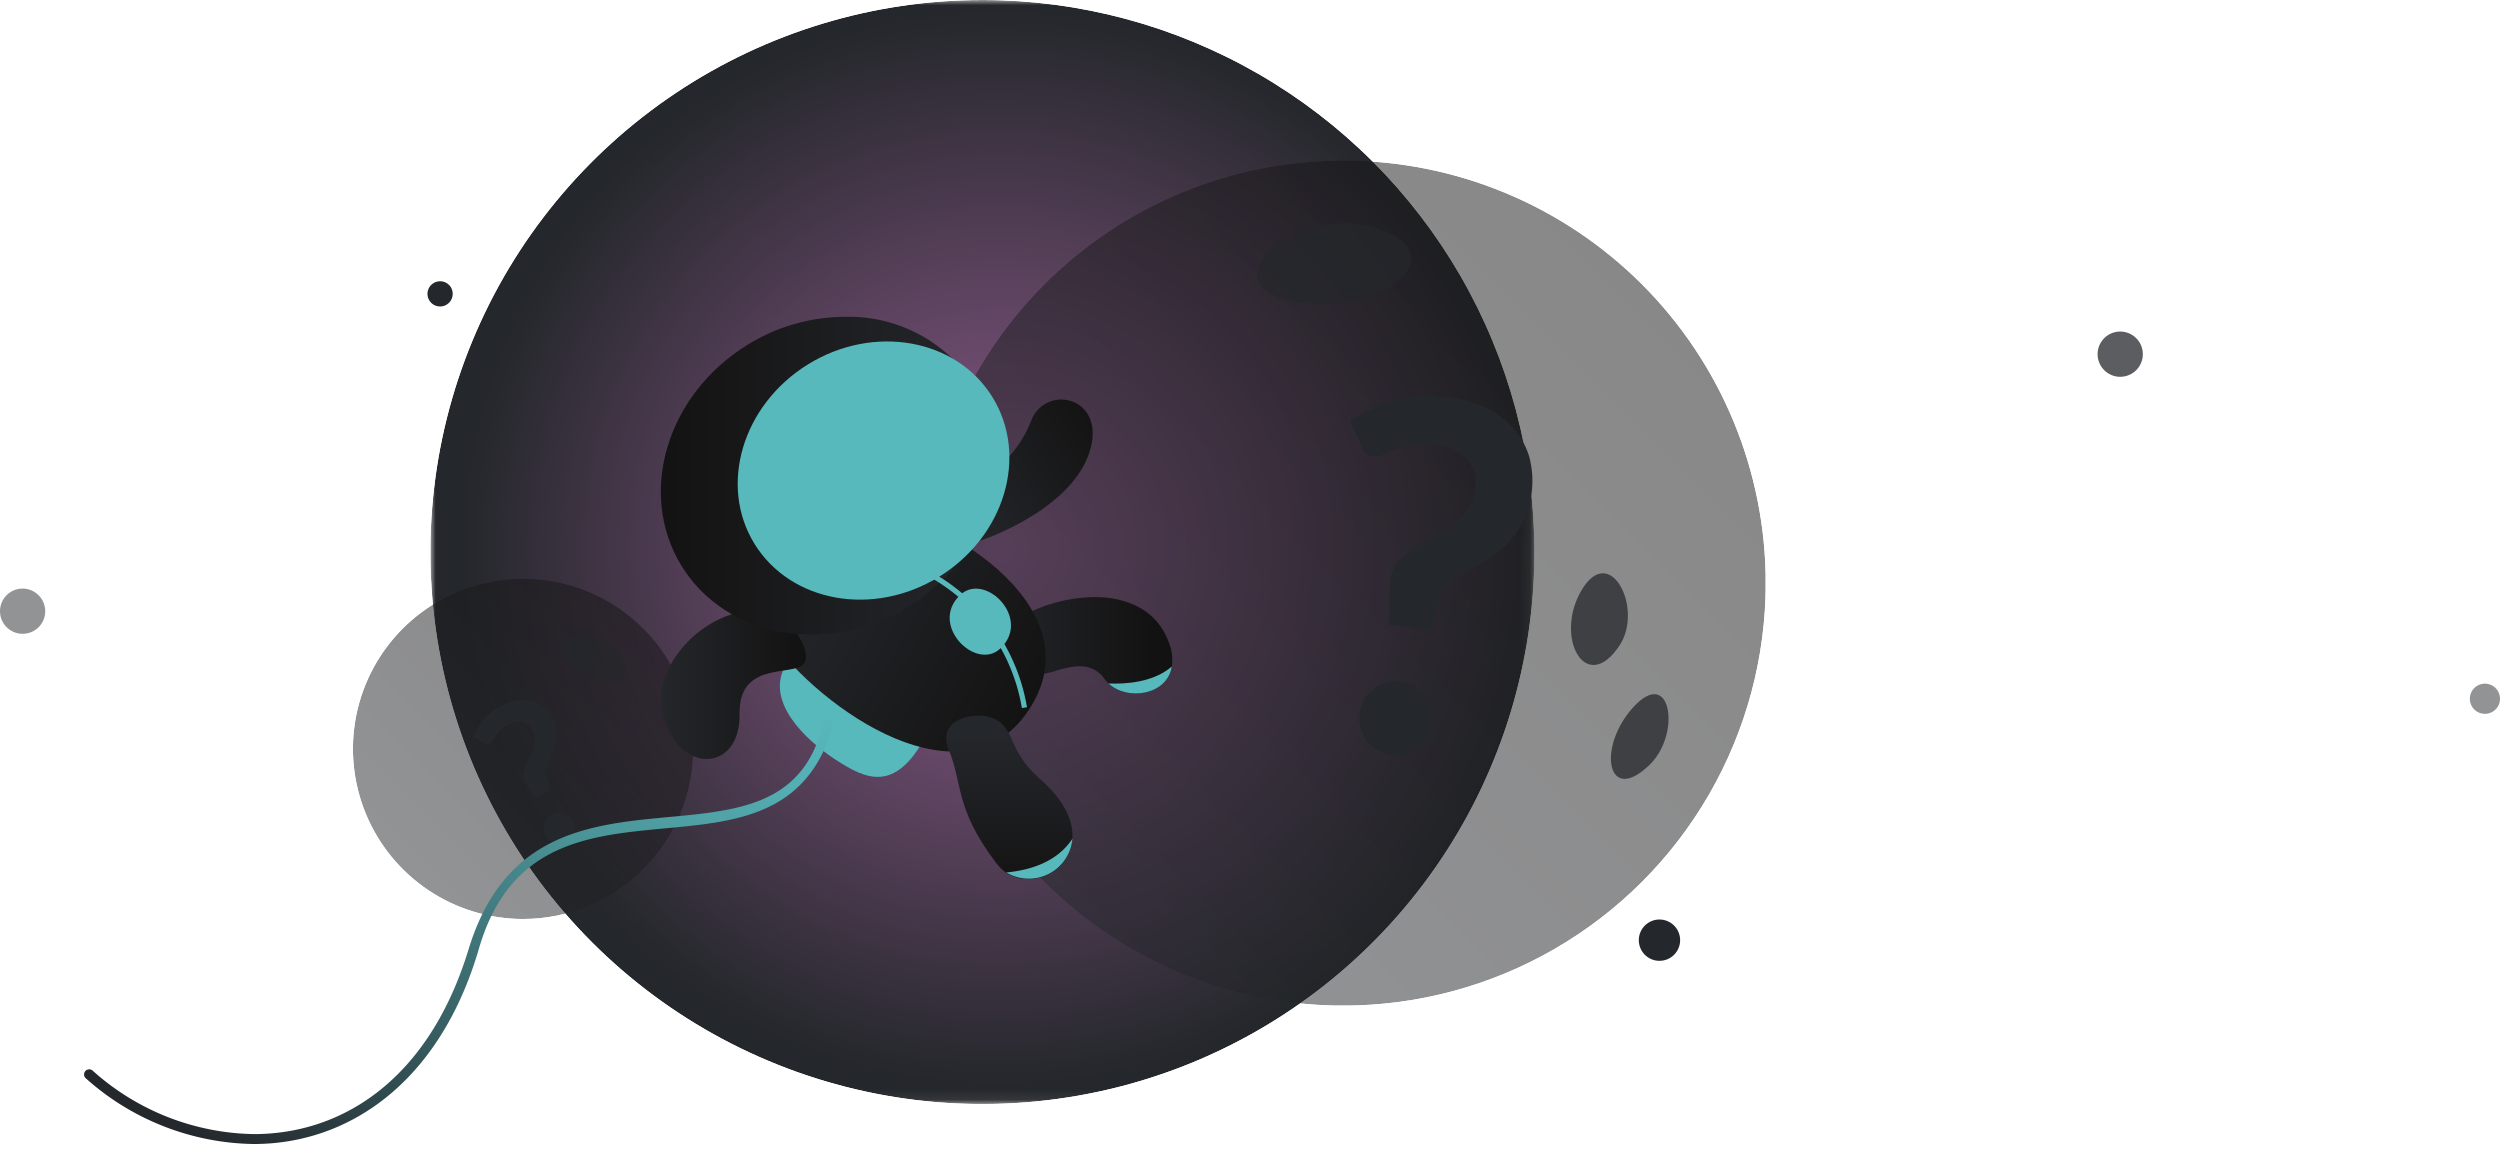 <svg id="Layer_1" data-name="Layer 1" xmlns="http://www.w3.org/2000/svg" xmlns:xlink="http://www.w3.org/1999/xlink" viewBox="0 0 242.11 111.29"><defs><style>.cls-1{fill:url(#radial-gradient);}.cls-2{fill:url(#linear-gradient);}.cls-3{fill:url(#linear-gradient-2);}.cls-4{fill:url(#linear-gradient-3);}.cls-41,.cls-5{fill:none;}.cls-6{clip-path:url(#clip-path);}.cls-7{clip-path:url(#clip-path-3);}.cls-8{mask:url(#mask);}.cls-9{fill:url(#radial-gradient-2);}.cls-10{opacity:0.5;}.cls-11{clip-path:url(#clip-path-5);}.cls-12{clip-path:url(#clip-path-6);}.cls-13{mask:url(#mask-2);}.cls-14{fill:url(#linear-gradient-4);}.cls-15{clip-path:url(#clip-path-7);}.cls-16{clip-path:url(#clip-path-8);}.cls-17{mask:url(#mask-3);}.cls-18{fill:url(#linear-gradient-5);}.cls-19{fill:#24272b;}.cls-20{opacity:0.75;}.cls-21{clip-path:url(#clip-path-9);}.cls-22{clip-path:url(#clip-path-10);}.cls-23{clip-path:url(#clip-path-11);}.cls-24{clip-path:url(#clip-path-12);}.cls-25{clip-path:url(#clip-path-13);}.cls-26{clip-path:url(#clip-path-14);}.cls-27{clip-path:url(#clip-path-15);}.cls-28{clip-path:url(#clip-path-16);}.cls-29{fill:url(#linear-gradient-6);}.cls-30{fill:#58b9bd;}.cls-31{clip-path:url(#clip-path-18);}.cls-32{fill:url(#linear-gradient-7);}.cls-33{clip-path:url(#clip-path-19);}.cls-34{fill:url(#linear-gradient-8);}.cls-35{clip-path:url(#clip-path-20);}.cls-36{fill:url(#linear-gradient-9);}.cls-37{clip-path:url(#clip-path-21);}.cls-38{fill:url(#linear-gradient-10);}.cls-39{clip-path:url(#clip-path-22);}.cls-40{fill:url(#linear-gradient-11);}.cls-41{stroke:#58b9bd;stroke-miterlimit:10;stroke-width:0.5px;}.cls-42{mask:url(#mask-4);}.cls-43{fill:url(#linear-gradient-12);}</style><radialGradient id="radial-gradient" cx="389.68" cy="111.29" r="1" gradientTransform="matrix(53.46, 0, 0, -53.46, -20735.32, 6002.57)" gradientUnits="userSpaceOnUse"><stop offset="0" stop-color="#fff"/><stop offset="0.24" stop-color="#c3c3c3"/><stop offset="0.8" stop-color="#2f2f2f"/><stop offset="0.98"/><stop offset="1"/></radialGradient><linearGradient id="linear-gradient" x1="393.68" y1="114.72" x2="394.68" y2="114.72" gradientTransform="matrix(81.84, 0, 0, -81.84, -32129.77, 9445.45)" gradientUnits="userSpaceOnUse"><stop offset="0"/><stop offset="1" stop-color="#fff"/></linearGradient><linearGradient id="linear-gradient-2" x1="388.59" y1="119.81" x2="389.59" y2="119.81" gradientTransform="matrix(32.96, 0, 0, -32.96, -12772.34, 4021.12)" xlink:href="#linear-gradient"/><linearGradient id="linear-gradient-3" x1="394.18" y1="115.63" x2="395.18" y2="115.63" gradientTransform="matrix(67.71, 0, 0, -67.71, -26668.93, 7884.89)" gradientUnits="userSpaceOnUse"><stop offset="0"/><stop offset="0.09" stop-color="#1d1d1d"/><stop offset="0.35" stop-color="#6c6c6c"/><stop offset="0.57" stop-color="#ababab"/><stop offset="0.77" stop-color="#d9d9d9"/><stop offset="0.91" stop-color="#f5f5f5"/><stop offset="1" stop-color="#fff"/></linearGradient><clipPath id="clip-path"><rect class="cls-5" width="242.11" height="111.29"/></clipPath><clipPath id="clip-path-3"><path class="cls-5" d="M95.14,0A53.46,53.46,0,1,0,148.6,53.45,53.45,53.45,0,0,0,95.14,0Z"/></clipPath><mask id="mask" x="41.69" y="0" width="106.91" height="106.91" maskUnits="userSpaceOnUse"><rect class="cls-1" x="41.69" width="106.91" height="106.91"/></mask><radialGradient id="radial-gradient-2" cx="389.68" cy="111.29" r="1" gradientTransform="matrix(53.46, 0, 0, -53.46, -20735.32, 6002.57)" gradientUnits="userSpaceOnUse"><stop offset="0" stop-color="#8d5b8c"/><stop offset="0.54" stop-color="#553f58"/><stop offset="0.98" stop-color="#24272b"/><stop offset="1" stop-color="#24272b"/></radialGradient><clipPath id="clip-path-5"><rect class="cls-5" x="89.15" y="15.54" width="81.84" height="81.84"/></clipPath><clipPath id="clip-path-6"><path class="cls-5" d="M171,56.47a40.92,40.92,0,1,0-40.92,40.92A40.92,40.92,0,0,0,171,56.47"/></clipPath><mask id="mask-2" x="48.23" y="-25.37" width="163.68" height="163.68" maskUnits="userSpaceOnUse"><rect class="cls-2" x="72.2" y="-1.4" width="115.74" height="115.74" transform="translate(-1.83 108.51) rotate(-45)"/></mask><linearGradient id="linear-gradient-4" x1="393.68" y1="114.72" x2="394.68" y2="114.72" gradientTransform="matrix(81.84, 0, 0, -81.84, -32129.77, 9445.45)" gradientUnits="userSpaceOnUse"><stop offset="0" stop-color="#24272b"/><stop offset="1" stop-color="#131212"/></linearGradient><clipPath id="clip-path-7"><rect class="cls-5" x="34.18" y="56.06" width="32.96" height="32.96"/></clipPath><clipPath id="clip-path-8"><path class="cls-5" d="M67.14,72.54A16.48,16.48,0,1,0,50.66,89,16.48,16.48,0,0,0,67.14,72.54"/></clipPath><mask id="mask-3" x="17.71" y="39.59" width="65.91" height="65.91" maskUnits="userSpaceOnUse"><rect class="cls-3" x="27.36" y="49.24" width="46.61" height="46.61" transform="translate(-36.46 57.07) rotate(-45)"/></mask><linearGradient id="linear-gradient-5" x1="388.59" y1="119.81" x2="389.59" y2="119.81" gradientTransform="matrix(32.96, 0, 0, -32.96, -12772.34, 4021.12)" xlink:href="#linear-gradient-4"/><clipPath id="clip-path-9"><rect class="cls-5" x="203.14" y="32.11" width="4.38" height="4.38"/></clipPath><clipPath id="clip-path-10"><rect class="cls-5" y="56.95" width="4.38" height="4.38"/></clipPath><clipPath id="clip-path-11"><rect class="cls-5" x="239.19" y="66.21" width="2.92" height="2.92"/></clipPath><clipPath id="clip-path-12"><rect class="cls-5" x="121.75" y="21.61" width="14.87" height="7.83"/></clipPath><clipPath id="clip-path-13"><rect class="cls-5" x="54.35" y="61.44" width="6.21" height="4.64"/></clipPath><clipPath id="clip-path-14"><rect class="cls-5" x="156" y="67.21" width="5.6" height="8.2"/></clipPath><clipPath id="clip-path-15"><rect class="cls-5" x="152.14" y="55.52" width="5.52" height="8.88"/></clipPath><clipPath id="clip-path-16"><path class="cls-5" d="M99.85,40.78c-1.47,3.78-4.91,6.33-7.77,6.76s-3.89,6.31,3,4.77c0,0,8.37-2.78,10.35-8.29,1.24-3.45-.68-5.33-2.65-5.33a3.11,3.11,0,0,0-2.93,2.09"/></clipPath><linearGradient id="linear-gradient-6" x1="379.48" y1="122.84" x2="380.48" y2="122.84" gradientTransform="matrix(18.85, 0, 0, -18.85, -7062.99, 2361.33)" xlink:href="#linear-gradient-4"/><clipPath id="clip-path-18"><path class="cls-5" d="M98.86,59.73C95.52,61.58,98,65,99.93,65.3a5.94,5.94,0,0,0,2.4-.37c1.63-.45,3.42-.89,4.65.84a1.69,1.69,0,0,0,.38.42c1.79,1.69,5.67,1.18,6.14-1.65a4.85,4.85,0,0,0-.36-2.48c-1.15-3-4-4.24-7.16-4.24a15,15,0,0,0-7.12,1.91"/></clipPath><linearGradient id="linear-gradient-7" x1="372.77" y1="111.27" x2="373.77" y2="111.27" gradientTransform="matrix(16.31, 0, 0, -16.31, -5984.47, 1878.2)" xlink:href="#linear-gradient-4"/><clipPath id="clip-path-19"><path class="cls-5" d="M74.49,61.68c5,7.11,19.05,16.83,25.32,6.8s-9.27-19-16.34-19.42H83c-6.8,0-10.51,9.83-8.55,12.63"/></clipPath><linearGradient id="linear-gradient-8" x1="384.9" y1="104.19" x2="385.9" y2="104.19" gradientTransform="matrix(0, 28.17, 28.17, 0, -2845.41, -10794.25)" xlink:href="#linear-gradient-4"/><clipPath id="clip-path-20"><path class="cls-5" d="M64.25,69.33c1.57,5.81,7.48,5.38,7.37-.17S77.52,65.79,78,64s-2.28-4.27-2.28-4.27a5.94,5.94,0,0,0-2.62-.59c-4.85,0-10.18,5.32-8.86,10.21"/></clipPath><linearGradient id="linear-gradient-9" x1="368.79" y1="111.23" x2="369.79" y2="111.23" gradientTransform="matrix(14.02, 0, 0, -14.02, -5106.6, 1626.7)" xlink:href="#linear-gradient-4"/><clipPath id="clip-path-21"><path class="cls-5" d="M91.91,72.69c1.3,3.13.58,5.64,4.53,10.84a4.76,4.76,0,0,0,1,1h0a4.24,4.24,0,0,0,6.41-3.27c.13-1.64-.69-3.67-3.11-5.8-2.93-2.59-2.43-4.34-3.93-5.56a3.45,3.45,0,0,0-2.1-.59c-1.83,0-3.83,1-2.81,3.42"/></clipPath><linearGradient id="linear-gradient-10" x1="397.11" y1="86.21" x2="398.11" y2="86.21" gradientTransform="matrix(0, 15.85, 15.85, 0, -1268.59, -6223.07)" xlink:href="#linear-gradient-4"/><clipPath id="clip-path-22"><path class="cls-5" d="M72.38,33.4C64.55,38.22,61.7,47.8,66,54.8s14.15,8.75,22,3.92,10.68-14.4,6.37-21.4A14.48,14.48,0,0,0,81.8,30.68a18,18,0,0,0-9.42,2.72"/></clipPath><linearGradient id="linear-gradient-11" x1="384.84" y1="111.26" x2="385.84" y2="111.26" gradientTransform="matrix(32.37, 0, 0, -32.37, -12394.18, 3648.81)" gradientUnits="userSpaceOnUse"><stop offset="0" stop-color="#131212"/><stop offset="1" stop-color="#24272b"/></linearGradient><mask id="mask-4" x="-48.19" y="-104.84" width="338.49" height="320.97" maskUnits="userSpaceOnUse"><rect class="cls-4" x="12.34" y="-77.01" width="217.44" height="265.32" transform="translate(12.34 132.66) rotate(-60)"/></mask><linearGradient id="linear-gradient-12" x1="394.18" y1="116.37" x2="395.18" y2="116.37" gradientTransform="matrix(33.86, -58.64, -58.64, -33.86, -6493.63, 27171.07)" gradientUnits="userSpaceOnUse"><stop offset="0" stop-color="#24272b"/><stop offset="0" stop-color="#24282c"/><stop offset="0.35" stop-color="#3a666a"/><stop offset="0.64" stop-color="#4a9397"/><stop offset="0.87" stop-color="#54afb3"/><stop offset="1" stop-color="#58b9bd"/></linearGradient></defs><title>Artboard 2</title><g class="cls-6"><g class="cls-6"><g class="cls-7"><g class="cls-8"><rect class="cls-9" x="41.69" width="106.91" height="106.91"/></g></g><g class="cls-6"><g class="cls-10"><g class="cls-11"><g class="cls-12"><g class="cls-13"><rect class="cls-14" x="72.2" y="-1.4" width="115.74" height="115.74" transform="translate(-1.83 108.51) rotate(-45)"/></g></g></g></g><g class="cls-10"><g class="cls-15"><g class="cls-16"><g class="cls-17"><rect class="cls-18" x="27.36" y="49.24" width="46.61" height="46.61" transform="translate(-36.46 57.07) rotate(-45)"/></g></g></g></g><path class="cls-19" d="M43.84,28.45a1.22,1.22,0,1,1-1.22-1.21,1.21,1.21,0,0,1,1.22,1.21"/><g class="cls-20"><g class="cls-21"><path class="cls-19" d="M207.52,34.3a2.19,2.19,0,1,1-2.19-2.19,2.19,2.19,0,0,1,2.19,2.19"/></g></g><g class="cls-10"><g class="cls-22"><path class="cls-19" d="M4.38,59.14A2.19,2.19,0,1,1,2.19,57a2.2,2.2,0,0,1,2.19,2.19"/></g></g><path class="cls-19" d="M162.71,91.05a2,2,0,1,0-2,2,2,2,0,0,0,2-2"/><g class="cls-10"><g class="cls-23"><path class="cls-19" d="M242.11,67.67a1.46,1.46,0,1,0-1.46,1.46,1.46,1.46,0,0,0,1.46-1.46"/></g></g><g class="cls-20"><g class="cls-24"><path class="cls-19" d="M132,21.8c-7.07-1.46-15.19,6-6.31,7.45s16-5.45,6.31-7.45"/></g></g><g class="cls-20"><g class="cls-25"><path class="cls-19" d="M59.6,63.13c-2.15-2.56-7.24-2.18-4.43.89s7.39,2.64,4.43-.89"/></g></g><g class="cls-20"><g class="cls-26"><path class="cls-19" d="M159.82,74c3-3,2-9.46-1.61-5.55s-2.58,9.69,1.61,5.55"/></g></g><g class="cls-20"><g class="cls-27"><path class="cls-19" d="M156.83,62.53c2.37-3.55-.87-10-3.63-5.43s.37,10.33,3.63,5.43"/></g></g><path class="cls-19" d="M130.76,40.79a16.27,16.27,0,0,1,1.93-1.12,12.53,12.53,0,0,1,2.2-.84,12.8,12.8,0,0,1,2.49-.44,14.44,14.44,0,0,1,2.84.08,12,12,0,0,1,3.66,1,8.5,8.5,0,0,1,2.68,2,7.33,7.33,0,0,1,1.54,2.77,9.05,9.05,0,0,1-.68,6.43,8.62,8.62,0,0,1-1.58,2.11,10.15,10.15,0,0,1-1.92,1.46L142,55.36a14.43,14.43,0,0,0-1.58,1,2.44,2.44,0,0,0-.89,1.26l-1,3.37-4-.5.09-3.89a3.22,3.22,0,0,1,.56-1.91,6.18,6.18,0,0,1,1.42-1.37,17.64,17.64,0,0,1,1.88-1.13,16.43,16.43,0,0,0,1.94-1.18,7.6,7.6,0,0,0,1.6-1.55,4.46,4.46,0,0,0,.84-2.2,3.63,3.63,0,0,0-.12-1.56,3.45,3.45,0,0,0-.74-1.27,4.08,4.08,0,0,0-1.26-.91,5.5,5.5,0,0,0-1.67-.48,7.69,7.69,0,0,0-2.31,0,8.66,8.66,0,0,0-1.67.46c-.46.19-.85.36-1.17.52a1.52,1.52,0,0,1-.84.19,1.29,1.29,0,0,1-1.14-.86Zm.93,28.33a3.75,3.75,0,0,1,.44-1.36,3.57,3.57,0,0,1,.89-1,3.38,3.38,0,0,1,1.23-.61,3.47,3.47,0,0,1,1.44-.11,3.64,3.64,0,0,1,1.37.46,3.91,3.91,0,0,1,1,.9,3.5,3.5,0,0,1,.73,2.65,3.48,3.48,0,0,1-.46,1.37,3.41,3.41,0,0,1-.9,1,3.91,3.91,0,0,1-1.23.6,3.62,3.62,0,0,1-1.44.09,3.52,3.52,0,0,1-1.37-.45,3.32,3.32,0,0,1-1-.88,3.66,3.66,0,0,1-.6-1.22,3.41,3.41,0,0,1-.09-1.43"/><path class="cls-19" d="M45.84,71.38a6.4,6.4,0,0,1,.4-.84,5.26,5.26,0,0,1,.55-.81,6,6,0,0,1,.76-.74,5.28,5.28,0,0,1,1-.64,5.13,5.13,0,0,1,1.5-.51,3.58,3.58,0,0,1,1.39,0,3,3,0,0,1,1.18.58,3.49,3.49,0,0,1,.88,1.11,3.39,3.39,0,0,1,.36,2.36,4.23,4.23,0,0,1-.31,1l-.4.83a6.48,6.48,0,0,0-.29.73,1,1,0,0,0,0,.65l.46,1.38-1.48.77-.89-1.35a1.29,1.29,0,0,1-.26-.79,2.65,2.65,0,0,1,.16-.81,7.48,7.48,0,0,1,.38-.83,7.34,7.34,0,0,0,.39-.86,3.58,3.58,0,0,0,.18-.91,1.87,1.87,0,0,0-.23-1,1.62,1.62,0,0,0-.41-.51,1.44,1.44,0,0,0-.56-.26,1.53,1.53,0,0,0-.64,0,2.08,2.08,0,0,0-.69.23,3,3,0,0,0-.79.55,2.74,2.74,0,0,0-.46.55,4.36,4.36,0,0,0-.28.45.74.74,0,0,1-.25.27.53.53,0,0,1-.59,0Zm7,9.5a1.55,1.55,0,0,1-.17-.57,1.36,1.36,0,0,1,.06-.57,1.53,1.53,0,0,1,.27-.5,1.65,1.65,0,0,1,.48-.38,1.48,1.48,0,0,1,.57-.16,1.78,1.78,0,0,1,.57.06,1.46,1.46,0,0,1,.5.28,1.42,1.42,0,0,1,.38.46,1.49,1.49,0,0,1,.09,1.14,1.5,1.5,0,0,1-.75.87,1.75,1.75,0,0,1-.58.17,1.33,1.33,0,0,1-.56-.06,1.57,1.57,0,0,1-.49-.27,1.54,1.54,0,0,1-.37-.47"/></g><g class="cls-28"><rect class="cls-29" x="85.54" y="34.86" width="23.77" height="22.81" transform="translate(-9.43 60.88) rotate(-33.19)"/></g><g class="cls-6"><path class="cls-30" d="M76.18,64.27c-2.26,3.56,1.83,7.4,4.73,9.29s5.75,3.31,8.75-2.27c.78-1.55-2-3.35-4.59-5.31s-6.63-5.28-8.89-1.71"/></g><g class="cls-31"><rect class="cls-32" x="95.52" y="57.82" width="18.09" height="10.07"/></g><g class="cls-33"><rect class="cls-34" x="68.16" y="41.89" width="42.28" height="43.79" transform="translate(-10.55 109.3) rotate(-60.04)"/></g><g class="cls-35"><rect class="cls-36" x="62.93" y="59.12" width="15.57" height="16.02"/></g><g class="cls-37"><rect class="cls-38" x="90.89" y="69.27" width="13.1" height="16.86"/></g><g class="cls-39"><rect class="cls-40" x="61.7" y="30.68" width="36.97" height="32.87"/></g><g class="cls-6"><path class="cls-30" d="M96.12,38.47c-3.5-5.68-11.5-7.11-17.86-3.19S69.57,47,73.07,52.67s11.5,7.12,17.87,3.19,8.68-11.7,5.18-17.39"/><path class="cls-30" d="M93,57.61c-3.08,2.88,1.5,7.43,3.87,5.2,3.09-2.9-1.47-7.45-3.87-5.2"/><path class="cls-30" d="M103.86,81.22a4.24,4.24,0,0,1-6.41,3.27c2-.18,4.83-.86,6.41-3.27"/><path class="cls-30" d="M113.49,64.54c-.46,2.83-4.34,3.34-6.13,1.65,1.68.07,4.35-.1,6.13-1.65"/><path class="cls-41" d="M87.28,54.36A18.21,18.21,0,0,1,99.21,68.53"/><g class="cls-42"><path class="cls-43" d="M80.69,70.2c-5.07,18-28.65,1.61-34.36,21.85-3.87,13-12.76,18.76-21.79,18.74h0a24.91,24.91,0,0,1-16.25-6.38.5.5,0,0,1,0-.71.5.5,0,0,1,.7,0,23.93,23.93,0,0,0,15.59,6.13c8.6,0,17-5.31,20.83-18C52,70.59,75.81,86.77,79.72,70a.5.5,0,1,1,1,.25Z"/></g></g></g></g></svg>